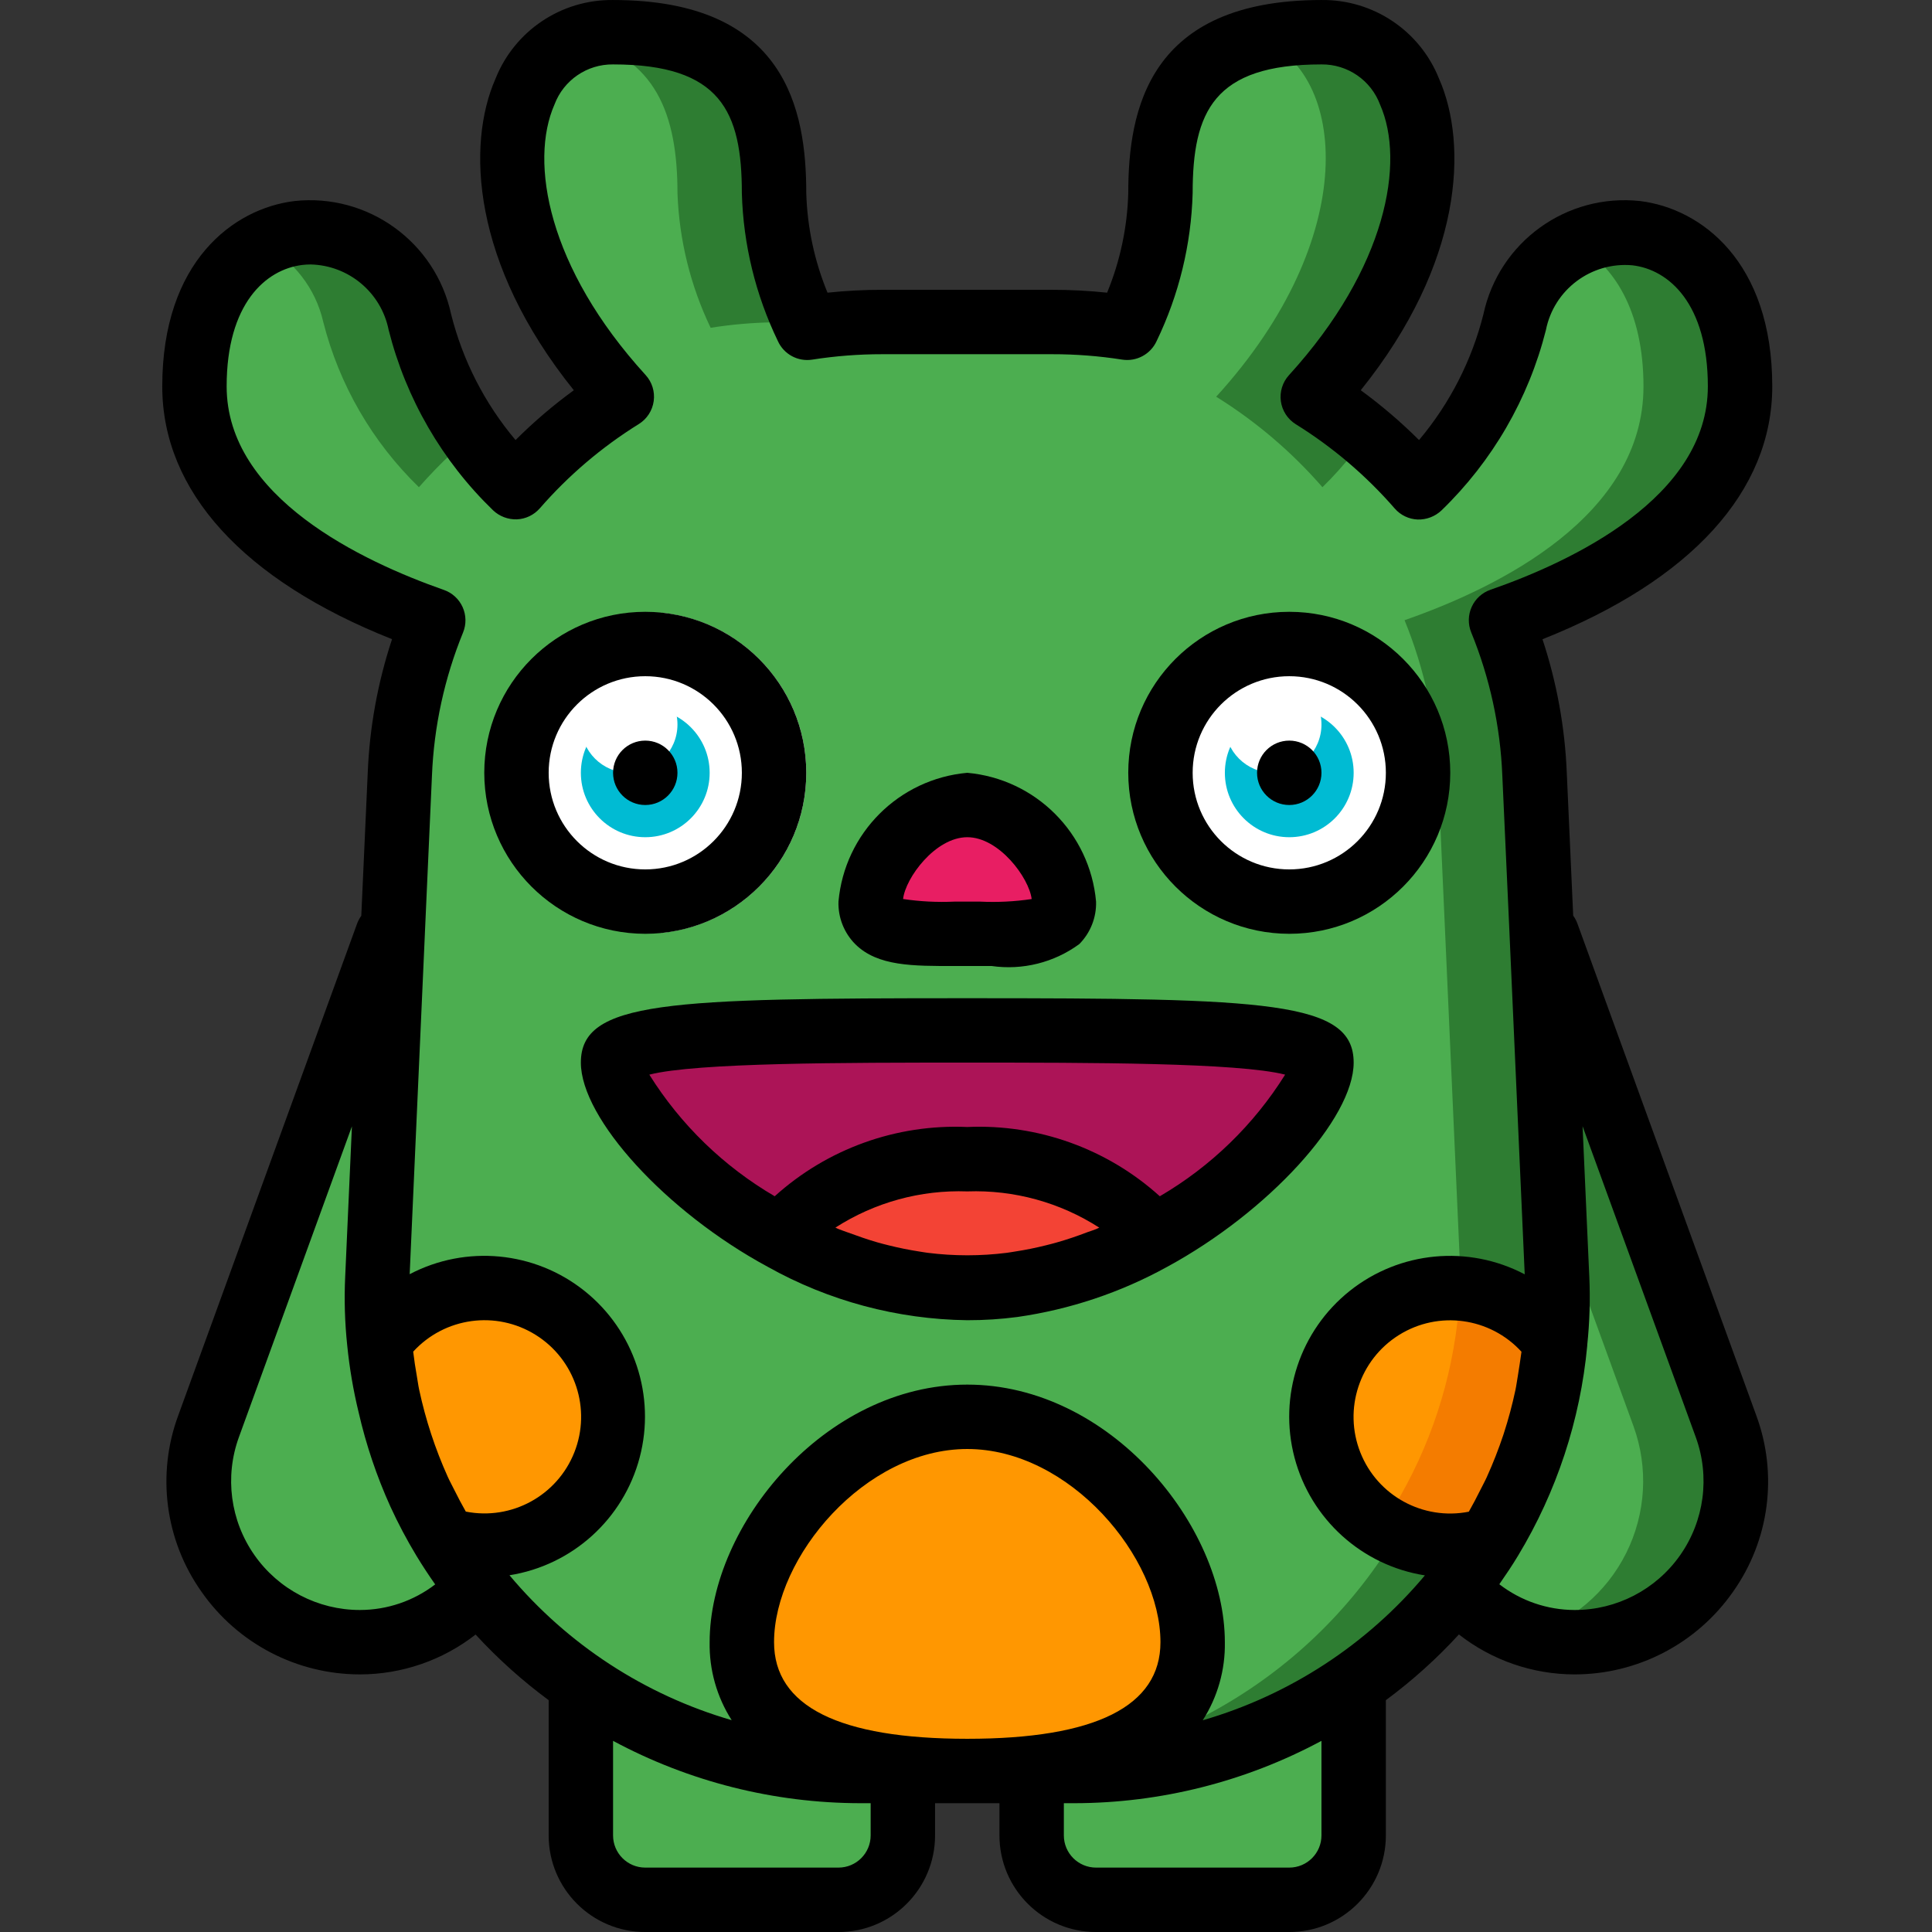 <svg height="512pt" viewBox="-43 0 512 512.002" width="512pt" xmlns="http://www.w3.org/2000/svg"><rect x="-43" y="0" width="512" height="512.002" fill="#333333" stroke="none"/><path d="m196.27 469.336v17.066c-.031 9.414-7.656 17.039-17.066 17.066h-51.203c-9.414-.027-17.039-7.652-17.066-17.066v-40.105zm0 0" fill="#4cae50"/><path d="m315.734 446.297v40.105c-.027 9.414-7.652 17.039-17.066 17.066h-51.199c-9.414-.027-17.039-7.652-17.066-17.066v-17.066zm0 0" fill="#4cae50"/><path d="m374.273 435.203c-4.086.035-8.152-.598-12.031-1.879-7.492-2.219-14.184-6.543-19.285-12.457l16.469-126.551 6.145-46.848h1.363l47.445 130.477c4.762 13.082 2.84 27.664-5.145 39.07-7.988 11.402-21.039 18.191-34.961 18.188zm0 0" fill="#2e7d32"/><path d="m362.242 433.324c-7.492-2.219-14.184-6.543-19.285-12.457l16.469-126.551 30.465 83.629c3.996 11 3.301 23.156-1.93 33.629-5.227 10.473-14.527 18.336-25.719 21.75zm0 0" fill="#4cae50"/><path d="m83.715 420.867c-7.848 9.121-19.289 14.355-31.32 14.336-13.922.004-26.969-6.785-34.957-18.188-7.988-11.406-9.91-25.988-5.148-39.07l47.445-130.477h1.367zm0 0" fill="#4cae50"/><path d="m354.816 164.355c5.305 12.977 8.309 26.781 8.875 40.789l5.973 133.547c.262 5.691.09 11.398-.512 17.066-1.684 18.457-7.547 36.285-17.152 52.137-23.484 38.344-65.285 61.637-110.25 61.441h-56.832c-44.961.195-86.766-23.098-110.25-61.441-9.602-15.852-15.469-33.68-17.152-52.137-.602-5.668-.77-11.375-.512-17.066l5.973-133.547c.566-14.008 3.57-27.812 8.875-40.789-25.258-8.789-63.316-27.734-63.316-61.953 0-20.137 7.934-32.34 18.09-37.719 1.383-.684 2.809-1.281 4.266-1.789h.086c7.938-2.375 16.508-1.289 23.605 2.98 7.098 4.273 12.066 11.336 13.688 19.461 3.16 12.648 9.012 24.465 17.148 34.645 1.281 1.707 2.648 3.242 3.844 4.695 1.535 1.621 2.984 3.07 4.352 4.438 8.141-9.352 17.629-17.434 28.16-23.98-38.488-42.156-34.816-85.93-11.605-94.891 1.02-.43 2.078-.773 3.156-1.023 2.016-.453 4.078-.68 6.145-.684 34.133 0 42.664 17.066 42.664 42.668.383 11.816 3.172 23.43 8.195 34.133v.086c.168.512.426 1.023.598 1.449 6.574-1.031 13.223-1.543 19.879-1.535h45.059c1.109 0 2.305 0 3.414.086 2.816.086 5.629.172 8.359.426 2.734.258 5.465.598 8.109 1.023 5.352-11.156 8.344-23.301 8.789-35.668 0-20.906 5.715-36.098 26.367-40.961 1.773-.438 3.566-.781 5.375-1.023 3.625-.461 7.273-.691 10.926-.684 30.973 0 40.871 49.238-2.305 96.598 6.891 4.316 13.352 9.289 19.285 14.848 1.621 1.535 3.242 3.074 4.691 4.609 1.453 1.535 2.816 2.984 4.184 4.523 12.336-11.965 21.109-27.121 25.344-43.777 2.027-8.918 7.902-16.48 16.043-20.652 1.32-.754 2.723-1.355 4.18-1.789h.086c17.492-5.547 39.422 5.973 39.422 39.508 0 34.219-38.059 53.164-63.316 61.953zm0 0" fill="#2e7d32"/><path d="m329.219 164.355c5.305 12.977 8.305 26.781 8.875 40.789l5.973 133.547c.258 5.691.086 11.398-.512 17.066-1.684 18.457-7.551 36.285-17.152 52.137-23.488 38.344-65.289 61.637-110.25 61.441h-31.234c-44.961.195-86.766-23.098-110.25-61.441-9.602-15.852-15.469-33.68-17.152-52.137-.602-5.668-.77-11.375-.512-17.066l5.973-133.547c.566-14.008 3.57-27.812 8.875-40.789-25.258-8.789-63.316-27.734-63.316-61.953 0-20.137 7.934-32.34 18.09-37.719 8.141 4.172 14.016 11.734 16.043 20.652 4.23 16.656 13.008 31.812 25.344 43.777 2.816-3.16 5.719-6.23 8.875-9.133 2.523 3.223 5.262 6.273 8.191 9.133 1.305-1.562 2.699-3.047 4.184-4.438 1.535 1.621 2.984 3.07 4.352 4.438 8.141-9.352 17.629-17.434 28.16-23.98-38.488-42.156-34.816-85.93-11.605-94.891 20.648 4.863 26.367 20.055 26.367 40.961.445 12.367 3.438 24.512 8.789 35.668 5.449-.871 10.953-1.355 16.469-1.449 1.109-.086 2.305-.086 3.414-.086h45.055c6.66-.008 13.305.504 19.883 1.535.172-.426.426-.938.598-1.449 5.516.094 11.02.578 16.469 1.449.172-.34.258-.684.426-1.023 2.734.258 5.465.598 8.109 1.023 5.352-11.156 8.344-23.301 8.789-35.668 0-20.906 5.715-36.098 26.367-40.961 23.211 8.961 26.879 52.734-11.605 94.891 10.527 6.547 20.02 14.629 28.16 23.98 2.93-2.859 5.668-5.91 8.191-9.133 3.156 2.902 6.059 5.973 8.875 9.133 1.367-1.367 2.816-2.816 4.352-4.523 1.453 1.535 2.816 2.984 4.184 4.523 12.336-11.965 21.109-27.121 25.344-43.777 2.027-8.918 7.902-16.48 16.043-20.652 10.152 5.379 18.09 17.582 18.09 37.719 0 34.219-38.059 53.164-63.316 61.953zm0 0" fill="#4cae50"/><path d="m162.133 204.801c0 18.852-15.281 34.137-34.133 34.137-1.117 0-2.234-.066-3.344-.207-.066 0-.066.07-.137 0-17.301-1.902-30.398-16.523-30.398-33.93s13.098-32.023 30.398-33.926c.07-.07.07 0 .137 0 1.109-.141 2.227-.207 3.344-.207 18.852 0 34.133 15.281 34.133 34.133zm0 0" fill="#e6e7e8"/><path d="m170.668 204.801c.012 21.879-16.551 40.207-38.316 42.414-.082 0-.082.082-.168 0-21.629-2.383-38-20.656-38-42.414 0-21.758 16.371-40.027 38-42.41.086-.086.086 0 .168 0 21.766 2.207 38.328 20.535 38.316 42.41zm0 0" fill="#fff"/><path d="m332.801 204.801c0 18.852-15.281 34.137-34.133 34.137-1.117 0-2.234-.066-3.344-.207-.07 0-.07.07-.137 0-17.305-1.902-30.402-16.523-30.402-33.93s13.098-32.023 30.402-33.926c.066-.07.066 0 .137 0 1.109-.141 2.227-.207 3.344-.207 18.852 0 34.133 15.281 34.133 34.133zm0 0" fill="#fff"/><path d="m145.066 204.801c0 9.426-7.641 17.07-17.066 17.07s-17.066-7.645-17.066-17.07 7.641-17.066 17.066-17.066 17.066 7.641 17.066 17.066zm0 0" fill="#00bbd3"/><path d="m315.734 204.801c0 9.426-7.641 17.07-17.066 17.07s-17.066-7.645-17.066-17.07 7.641-17.066 17.066-17.066 17.066 7.641 17.066 17.066zm0 0" fill="#00bbd3"/><path d="m238.934 238.938c-1.59-13.426-12.176-24.012-25.598-25.602-13.426 1.59-24.012 12.176-25.602 25.602 0 9.426 11.461 8.531 25.602 8.531 14.137 0 25.598.895 25.598-8.531zm0 0" fill="#e81e63"/><path d="m307.203 281.602c0 9.301-18.008 32-44.973 46.594-14.961 8.355-31.762 12.871-48.895 13.141-17.137-.27-33.938-4.785-48.898-13.141-26.965-14.594-44.969-37.293-44.969-46.594 0-8.531 41.984-8.531 93.867-8.531 51.883 0 93.867 0 93.867 8.531zm0 0" fill="#ac1457"/><path d="m262.23 328.195c-14.961 8.355-31.762 12.871-48.895 13.141-17.137-.27-33.938-4.785-48.898-13.141 6.488-12.117 25.941-20.992 48.898-20.992 22.953 0 42.41 8.875 48.895 20.992zm0 0" fill="#f34335"/><path d="m273.066 435.203c0 25.922-26.742 34.133-59.73 34.133-32.992 0-59.734-8.211-59.734-34.133 0-25.926 26.742-59.734 59.734-59.734 32.988 0 59.73 33.809 59.73 59.734zm0 0" fill="#ff9701"/><path d="m119.469 375.469c0 18.852-15.281 34.133-34.133 34.133-3.625.012-7.227-.566-10.668-1.707-9.602-15.852-15.469-33.68-17.152-52.137 8.598-12.094 24.027-17.246 38.168-12.75 14.141 4.5 23.754 17.621 23.785 32.461zm0 0" fill="#ff9701"/><path d="m369.152 355.758c-1.684 18.457-7.547 36.285-17.152 52.137-10.398 3.395-21.793 1.609-30.656-4.805-8.859-6.414-14.117-16.684-14.141-27.621-.023-17.727 13.566-32.5 31.23-33.961.961-.145 1.93-.199 2.902-.172 11.066-.008 21.445 5.371 27.816 14.422zm0 0" fill="#f47c00"/><path d="m343.555 347.223c-1.684 18.457-7.551 36.289-17.152 52.141-2.488.84-5.066 1.387-7.68 1.621-10.234-9.031-14.09-23.297-9.797-36.254 4.293-12.953 15.906-22.094 29.508-23.223 1.926 1.695 3.645 3.617 5.121 5.715zm0 0" fill="#ff9701"/><path d="m136.535 192.004c0 7.066-5.73 12.797-12.801 12.797s-12.801-5.73-12.801-12.797c0-7.07 5.73-12.801 12.801-12.801s12.801 5.73 12.801 12.801zm0 0" fill="#fff"/><path d="m307.203 192.004c0 7.066-5.734 12.797-12.801 12.797-7.07 0-12.801-5.73-12.801-12.797 0-7.07 5.73-12.801 12.801-12.801 7.066 0 12.801 5.73 12.801 12.801zm0 0" fill="#fff"/><path d="m76.547 83.262c-4.137-19.156-22.074-32.098-41.559-29.977-16.145 1.988-34.988 16.043-34.988 49.117 0 27.793 21.539 51.379 60.895 66.988-3.785 11.445-5.957 23.363-6.441 35.41l-1.707 37.891c-.422.586-.773 1.223-1.043 1.895l-47.434 130.43c-5.828 15.672-3.523 33.215 6.152 46.848 9.586 13.703 25.254 21.867 41.973 21.871 11.105-.012 21.891-3.73 30.645-10.562 5.883 6.402 12.367 12.223 19.363 17.391v35.84c0 14.137 11.461 25.602 25.598 25.602h51.203c14.137 0 25.598-11.465 25.598-25.602v-8.531h17.066v8.531c0 14.137 11.461 25.602 25.602 25.602h51.199c14.137 0 25.602-11.465 25.602-25.602v-35.84c6.996-5.172 13.48-11.004 19.359-17.418 8.75 6.848 19.535 10.574 30.645 10.59 16.723-.004 32.391-8.168 41.977-21.871 9.676-13.633 11.977-31.168 6.152-46.836l-47.445-130.477c-.27-.672-.617-1.309-1.043-1.895l-1.699-37.855c-.488-12.039-2.656-23.953-6.441-35.395 39.355-15.625 60.895-39.211 60.895-67.004 0-33.074-18.84-47.129-34.988-49.117-19.488-2.137-37.434 10.809-41.555 29.977-3.082 12.273-8.918 23.68-17.066 33.355-4.805-4.789-9.969-9.203-15.445-13.199 27.109-33.715 28.449-65.117 20.75-82.559-5.07-12.734-17.461-21.023-31.16-20.855-45.895 0-51.203 29.215-51.203 51.199-.258 9.051-2.156 17.984-5.605 26.359-4.828-.508-9.68-.762-14.531-.762h-45.059c-4.844 0-9.688.254-14.504.762-3.457-8.375-5.363-17.305-5.633-26.359 0-21.984-5.309-51.199-51.199-51.199-13.699-.164-26.086 8.125-31.156 20.855-7.68 17.441-6.355 48.844 20.754 82.559-5.48 3.996-10.645 8.41-15.445 13.199-8.156-9.676-13.996-21.082-17.074-33.355zm3.898 317.328c-1.062-1.875-2.074-3.781-3.031-5.715-.578-1.18-1.219-2.32-1.758-3.516-3.328-7.391-5.867-15.117-7.566-23.043-.258-1.184-.402-2.395-.617-3.59-.391-2.168-.707-4.344-.973-6.52 8.336-9.121 21.988-10.988 32.465-4.441 10.477 6.547 14.785 19.637 10.242 31.125-4.547 11.488-16.645 18.09-28.762 15.699zm-28.051 26.078c-11.137.004-21.574-5.426-27.965-14.551-6.391-9.121-7.93-20.789-4.117-31.254l29.949-82.363-1.781 39.816c-.285 6.074-.105 12.16.535 18.207.598 5.992 1.609 11.934 3.031 17.785 1.961 8.559 4.773 16.898 8.387 24.898 2.062 4.504 4.379 8.883 6.938 13.117 1.57 2.582 3.223 5.102 4.957 7.562-5.719 4.387-12.723 6.773-19.934 6.781zm135.34 59.734c0 4.715-3.82 8.535-8.531 8.535h-51.203c-4.711 0-8.531-3.82-8.531-8.535v-25.055c20.125 10.812 42.605 16.484 65.449 16.523h2.816zm25.602-25.602c-33.973 0-51.203-8.609-51.203-25.598 0-22.57 24.109-51.199 51.203-51.199s51.199 28.629 51.199 51.199c0 16.988-17.23 25.598-51.199 25.598zm93.867 25.602c0 4.715-3.824 8.535-8.535 8.535h-51.199c-4.715 0-8.535-3.82-8.535-8.535v-8.531h2.816c22.844-.039 45.328-5.711 65.453-16.523zm52.051-121.82c-.23 1.277-.383 2.559-.656 3.84-.82 3.844-1.836 7.645-3.047 11.383l-.152.469c-1.258 3.77-2.707 7.473-4.344 11.094-.539 1.203-1.188 2.363-1.777 3.551-.953 1.926-1.953 3.82-3.02 5.699-12.117 2.387-24.215-4.219-28.754-15.707-4.543-11.488-.23-24.578 10.242-31.121 10.477-6.547 24.133-4.676 32.465 4.441-.301 2.109-.605 4.234-.957 6.352zm47.148 16.289c3.809 10.473 2.262 22.145-4.137 31.266-6.398 9.125-16.848 14.547-27.992 14.531-7.215-.02-14.223-2.418-19.934-6.824 1.707-2.457 3.414-4.984 4.965-7.57 10.227-16.93 16.492-35.949 18.332-55.637v-.188c.637-6.035.82-12.105.543-18.168l-1.781-39.824zm-306.348-246.152c7.582-8.715 16.426-16.246 26.238-22.34 2.156-1.34 3.602-3.566 3.949-6.078.348-2.512-.438-5.047-2.148-6.918-25.957-28.469-30.828-56.492-24.148-71.68 2.422-6.457 8.629-10.707 15.523-10.633 28.551 0 34.133 12.516 34.133 34.133.383 13.59 3.637 26.941 9.547 39.184 1.586 3.504 5.316 5.52 9.113 4.918 6.137-.961 12.336-1.441 18.543-1.434h45.059c6.207-.008 12.406.473 18.543 1.434 3.793.582 7.516-1.426 9.113-4.918 5.914-12.242 9.168-25.594 9.547-39.184 0-21.617 5.582-34.133 34.137-34.133 6.91-.074 13.125 4.195 15.539 10.676 6.68 15.145 1.809 43.168-24.152 71.68-1.707 1.871-2.492 4.406-2.145 6.918.348 2.512 1.793 4.738 3.945 6.078 9.812 6.094 18.652 13.625 26.234 22.34 1.535 1.766 3.734 2.82 6.074 2.918 2.332.066 4.598-.797 6.297-2.398 13.496-13.039 23.086-29.59 27.684-47.785 2.121-10.75 12.008-18.164 22.918-17.188 9.668 1.109 20.004 10.188 20.004 32.094 0 29.457-36.078 46.406-57.59 53.887-2.223.766-4.027 2.41-4.996 4.547-.969 2.137-1.016 4.582-.125 6.754 4.93 12.066 7.719 24.902 8.242 37.93l1.91 41.949v.078l4.027 90.164c-14.953-7.859-33.137-6.141-46.352 4.383s-18.961 27.859-14.652 44.195c4.312 16.332 17.867 28.574 34.551 31.207-15.383 18.355-35.879 31.723-58.879 38.398 3.953-6.168 5.992-13.367 5.863-20.691 0-30.926-30.445-68.266-68.266-68.266-37.82 0-68.27 37.34-68.27 68.266-.129 7.309 1.902 14.496 5.84 20.66-23.004-6.676-43.5-20.043-58.883-38.402 16.668-2.648 30.199-14.891 34.5-31.211 4.301-16.32-1.445-33.637-14.641-44.156-13.199-10.52-31.363-12.25-46.312-4.418l4.027-90.156v-.051l1.879-41.934c.527-13.02 3.316-25.848 8.242-37.914.891-2.172.844-4.613-.125-6.75-.969-2.137-2.773-3.781-4.992-4.547-21.453-7.516-57.535-24.465-57.535-53.922 0-21.906 10.336-30.984 20.004-32.18.75-.094 1.504-.137 2.262-.137 10.09.238 18.668 7.43 20.66 17.324 4.59 18.211 14.176 34.777 27.68 47.828 1.695 1.605 3.965 2.469 6.297 2.398 2.34-.098 4.539-1.152 6.078-2.918zm0 0"/><path d="m128 247.469c23.566 0 42.668-19.102 42.668-42.668 0-23.562-19.102-42.664-42.668-42.664-23.562 0-42.664 19.102-42.664 42.664.027 23.555 19.113 42.641 42.664 42.668zm0-68.266c14.141 0 25.602 11.461 25.602 25.598 0 14.141-11.461 25.602-25.602 25.602-14.137 0-25.598-11.461-25.598-25.602 0-14.137 11.461-25.598 25.598-25.598zm0 0"/><path d="m298.668 247.469c23.562 0 42.668-19.102 42.668-42.668 0-23.562-19.105-42.664-42.668-42.664s-42.668 19.102-42.668 42.664c.031 23.555 19.117 42.641 42.668 42.668zm0-68.266c14.137 0 25.602 11.461 25.602 25.598 0 14.141-11.465 25.602-25.602 25.602s-25.602-11.461-25.602-25.602c0-14.137 11.465-25.598 25.602-25.598zm0 0"/><path d="m136.535 204.801c0 4.715-3.82 8.535-8.535 8.535-4.711 0-8.531-3.82-8.531-8.535 0-4.711 3.82-8.531 8.531-8.531 4.715 0 8.535 3.82 8.535 8.531zm0 0"/><path d="m307.203 204.801c0 4.715-3.824 8.535-8.535 8.535-4.711 0-8.535-3.82-8.535-8.535 0-4.711 3.824-8.531 8.535-8.531 4.711 0 8.535 3.82 8.535 8.531zm0 0"/><path d="m209.996 256.004h9.809c8.199 1.172 16.535-.914 23.219-5.812 2.957-2.984 4.566-7.055 4.445-11.254-1.625-18.137-16-32.512-34.133-34.137-18.137 1.625-32.512 16-34.133 34.137-.129 4.207 1.48 8.281 4.445 11.27 5.93 5.906 15.375 5.797 26.348 5.797zm3.34-34.133c8.457 0 16.391 10.801 17.066 16.383-4.52.676-9.094.902-13.656.684h-6.824c-4.543.207-9.098-.023-13.594-.691.613-5.574 8.551-16.375 17.008-16.375zm0 0"/><path d="m110.934 281.602c0 14.824 22.641 39.594 49.496 54.102 16.176 9.059 34.363 13.93 52.906 14.168 4.441.008 8.879-.277 13.285-.855 13.914-1.988 27.355-6.488 39.664-13.277 26.809-14.543 49.449-39.312 49.449-54.137 0-16.34-22.922-17.066-102.398-17.066-79.48 0-102.402.727-102.402 17.066zm136.621 44.094c-.805.324-1.598.57-2.398.852-2.672 1.023-5.352 1.938-8.031 2.695-.98.285-1.961.531-2.945.777-2.703.676-5.418 1.23-8.121 1.641-.742.109-1.484.254-2.219.348-6.973.879-14.027.879-21 0-.754-.094-1.504-.238-2.254-.348-2.688-.418-5.383-.957-8.074-1.633-.996-.246-1.996-.5-2.992-.785-2.648-.758-5.293-1.703-7.945-2.668-.855-.316-1.648-.574-2.477-.914-.238-.102-.469-.238-.707-.332 10.398-6.688 22.59-10.035 34.945-9.594 12.367-.441 24.578 2.91 34.984 9.609-.281.102-.527.25-.766.352zm-34.219-44.094c32.312 0 71.754 0 84.238 3.191-8.297 13.273-19.691 24.336-33.211 32.23-13.934-12.594-32.266-19.188-51.027-18.355-18.762-.832-37.098 5.762-51.031 18.355-13.52-7.898-24.922-18.957-33.227-32.23 12.473-3.191 51.934-3.191 84.258-3.191zm0 0"/></svg>